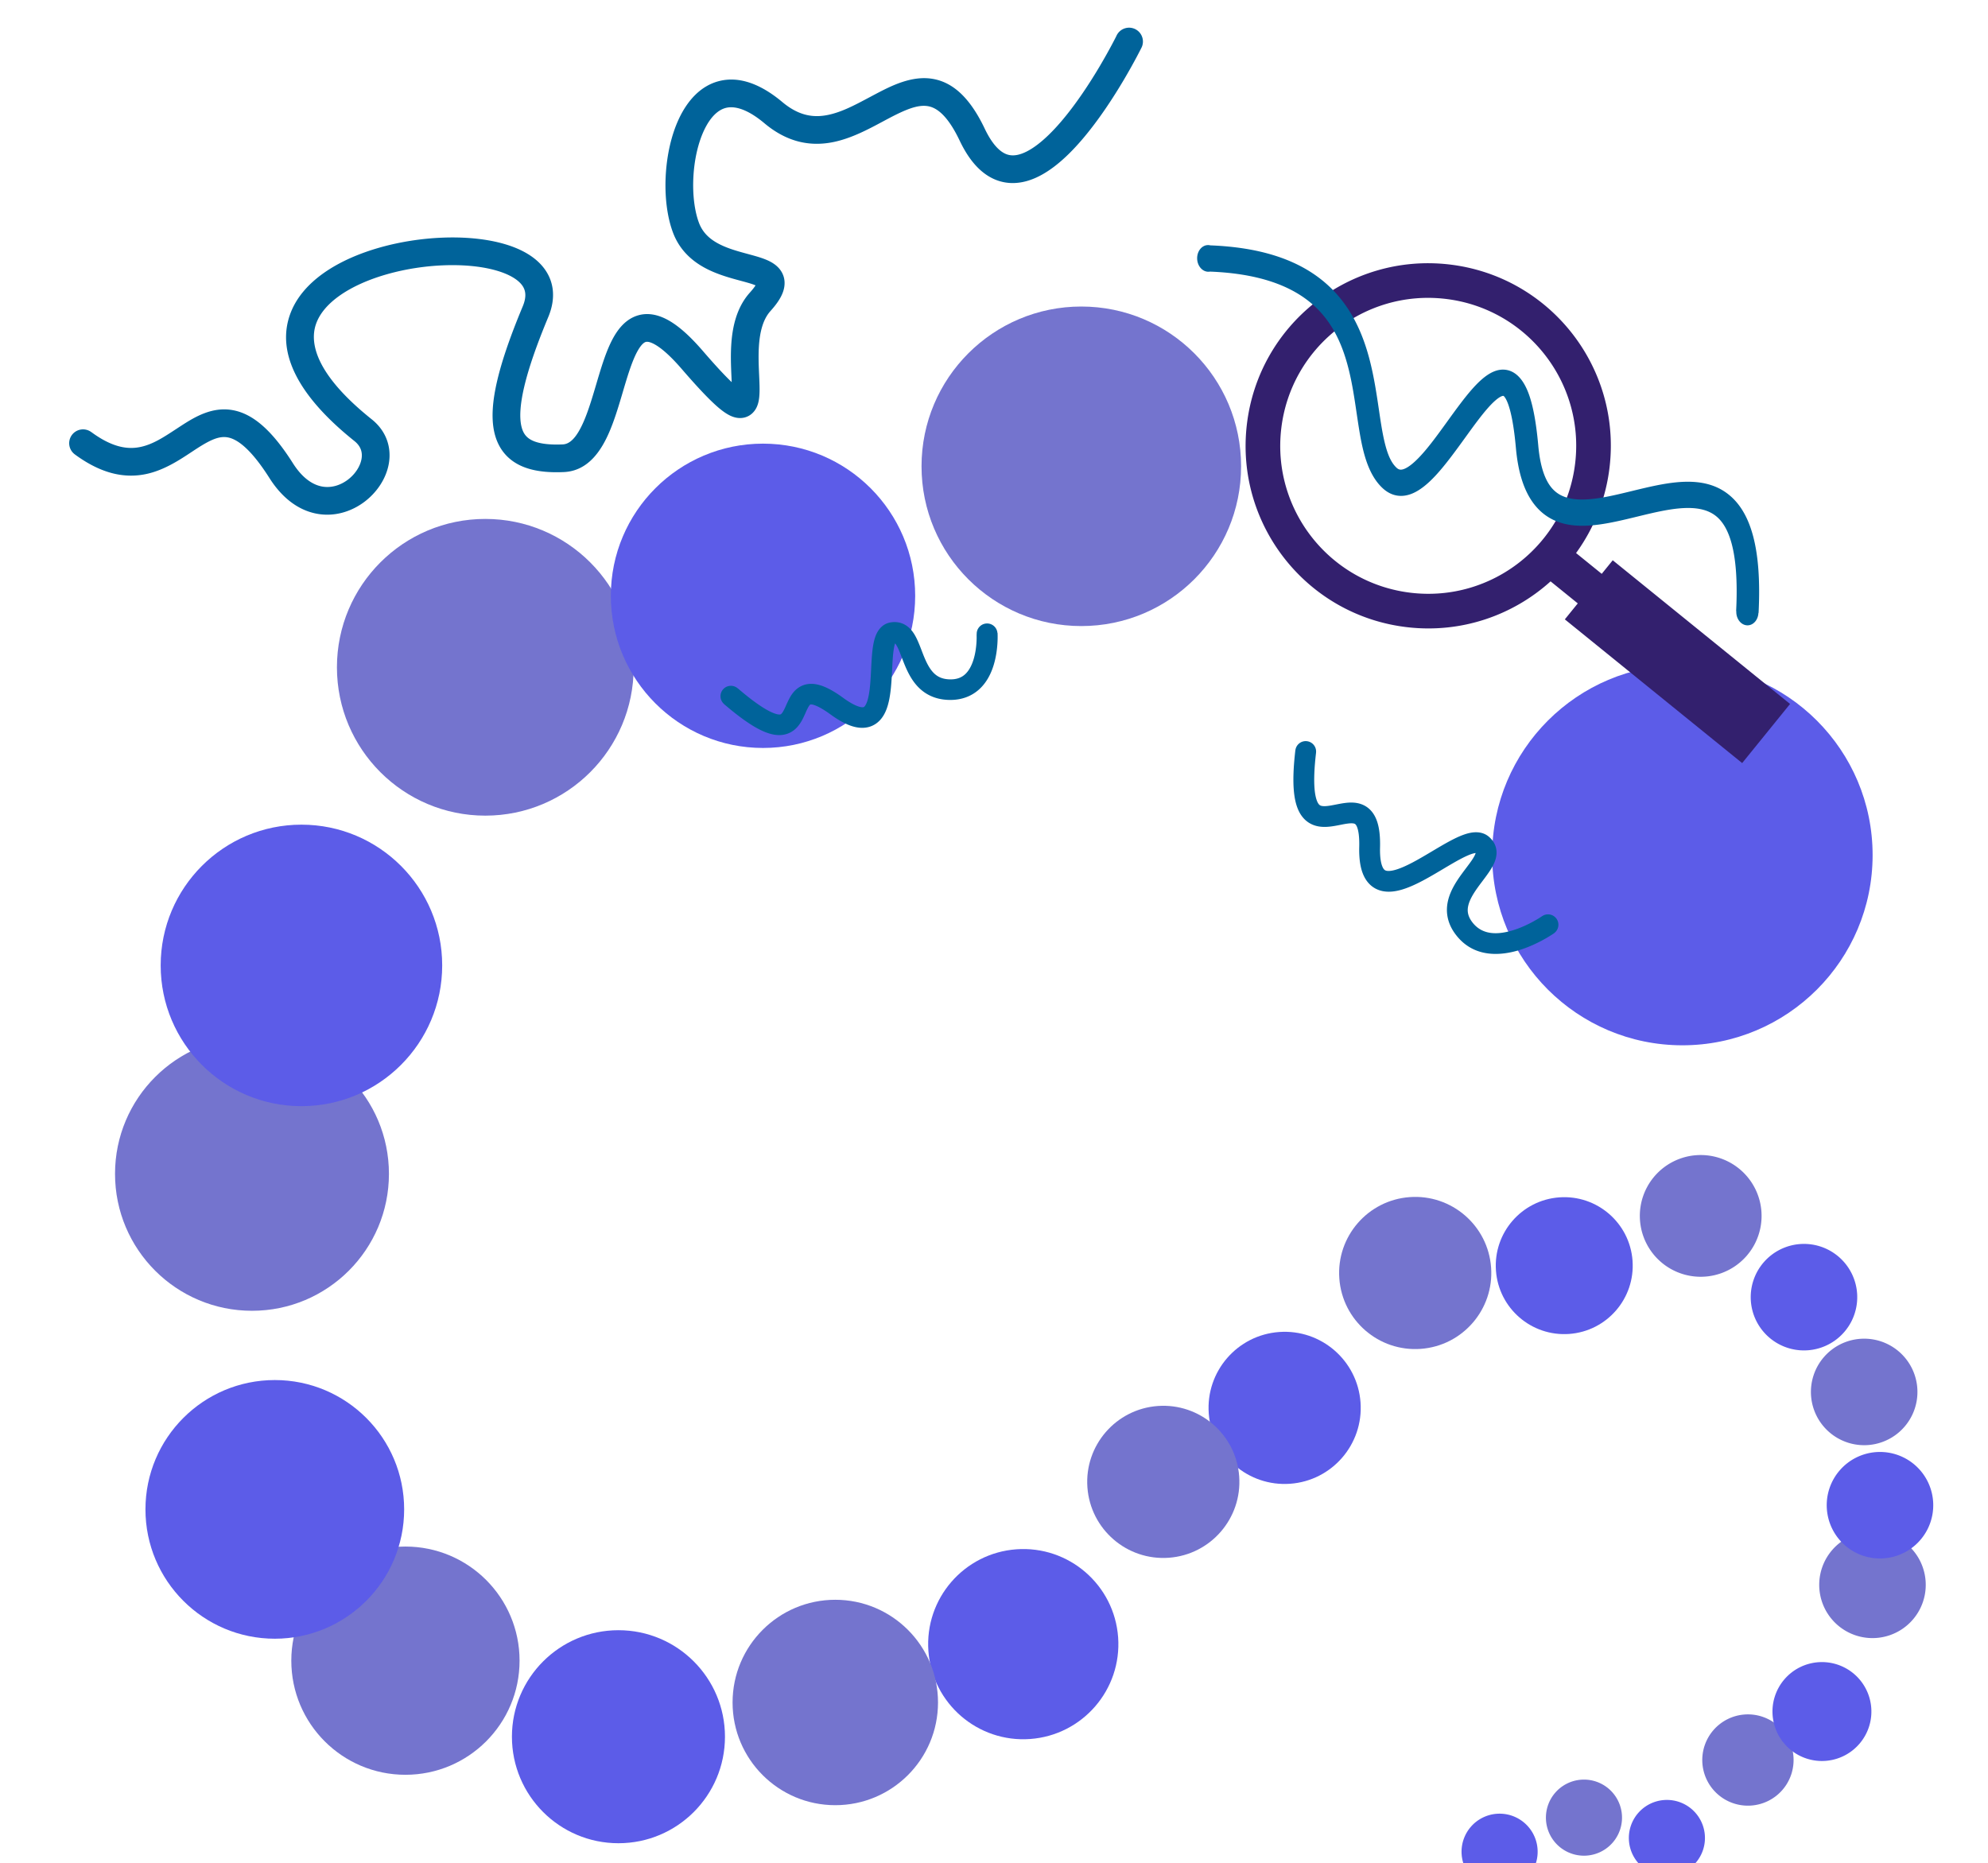 <svg viewBox="0 0 287 269" width="287" height="269" fill="none" xmlns="http://www.w3.org/2000/svg"><g filter="url(#filter0_i)"><g filter="url(#filter1_i)"><path d="M216.138 247.866a5.493 5.493 0 10.793 10.957 5.493 5.493 0 00-.793-10.957z" fill="#5C5CE8"/></g><path d="M228.318 248.946a5.493 5.493 0 10.793 10.957 5.493 5.493 0 00-.793-10.957zM251.867 239.536a6.59 6.59 0 00-6.098 7.048 6.59 6.59 0 007.048 6.098 6.59 6.59 0 006.098-7.048 6.59 6.59 0 00-7.048-6.098z" fill="#7474CE"/><g filter="url(#filter2_i)"><path d="M262.597 227.982a7.14 7.14 0 101.027 14.242 7.14 7.14 0 00-1.027-14.242z" fill="#5C5CE8"/></g><path d="M269.785 213.146a7.689 7.689 0 101.108 15.338 7.689 7.689 0 00-1.108-15.338z" fill="#7474CE"/><g filter="url(#filter3_i)"><path d="M270.868 197.65a7.689 7.689 0 101.108 15.338 7.689 7.689 0 00-1.108-15.338z" fill="#5C5CE8"/></g><g filter="url(#filter4_i)"><path d="M268.586 181.295a7.689 7.689 0 101.108 15.338 7.689 7.689 0 00-1.108-15.338z" fill="#7474CE"/></g><g filter="url(#filter5_i)"><path d="M259.895 167.612a7.689 7.689 0 101.108 15.338 7.689 7.689 0 00-1.108-15.338z" fill="#5C5CE8"/></g><path d="M244.94 158.781a8.788 8.788 0 101.267 17.53 8.788 8.788 0 00-1.267-17.53z" fill="#7474CE"/><g filter="url(#filter6_i)"><path d="M225.112 158.872c-5.446.393-9.541 5.127-9.148 10.572.393 5.446 5.127 9.541 10.572 9.148 5.446-.393 9.541-5.127 9.148-10.572-.393-5.446-5.127-9.541-10.572-9.148z" fill="#5C5CE8"/></g><path d="M203.518 164.836c-6.051.437-10.602 5.697-10.165 11.747.437 6.051 5.697 10.602 11.747 10.165 6.051-.437 10.602-5.697 10.165-11.747-.437-6.051-5.697-10.602-11.747-10.165z" fill="#7474CE"/><g filter="url(#filter7_i)"><path d="M184.668 178.311c-6.051.437-10.602 5.697-10.165 11.747.437 6.051 5.697 10.602 11.747 10.165 6.051-.437 10.602-5.697 10.165-11.747-.437-6.051-5.697-10.602-11.747-10.165z" fill="#5C5CE8"/></g><path d="M167.15 194.994c-6.051.437-10.602 5.697-10.165 11.747.437 6.051 5.697 10.602 11.747 10.165 6.051-.437 10.602-5.697 10.165-11.747-.437-6.051-5.697-10.602-11.747-10.165z" fill="#7474CE"/><g filter="url(#filter8_i)"><path d="M146.736 209.684c-7.563.547-13.252 7.121-12.706 14.684.547 7.563 7.121 13.252 14.684 12.706 7.563-.547 13.252-7.121 12.706-14.684-.547-7.563-7.121-13.252-14.684-12.706z" fill="#5C5CE8"/></g><path d="M120.588 222.972c-8.19 0-14.829 6.639-14.829 14.829 0 8.19 6.639 14.829 14.829 14.829 8.19 0 14.829-6.639 14.829-14.829 0-8.19-6.639-14.829-14.829-14.829z" fill="#7474CE"/><path d="M89.283 227.366c-8.493 0-15.378 6.885-15.378 15.378s6.885 15.378 15.378 15.378 15.378-6.885 15.378-15.378-6.885-15.378-15.378-15.378z" fill="#5C5CE8"/><path d="M58.532 215.288c-9.1 0-16.477 7.376-16.477 16.476 0 9.1 7.377 16.476 16.477 16.476 9.1 0 16.476-7.376 16.476-16.476 0-9.1-7.377-16.476-16.476-16.476z" fill="#7474CE"/><g filter="url(#filter9_i)"><path d="M39.673 181.249c-10.313 0-18.674 8.36-18.674 18.673 0 10.313 8.36 18.673 18.674 18.673 10.313 0 18.673-8.36 18.673-18.673 0-10.313-8.36-18.673-18.673-18.673z" fill="#5C5CE8"/></g><path d="M36.378 141.705c-10.92 0-19.772 8.852-19.772 19.772 0 10.92 8.852 19.772 19.772 19.772 10.92 0 19.771-8.852 19.771-19.772 0-10.92-8.852-19.772-19.771-19.772z" fill="#7474CE"/><g filter="url(#filter10_i)"><path d="M43.517 101.063c-11.223 0-20.32 9.098-20.32 20.321s9.098 20.321 20.32 20.321c11.223 0 20.321-9.098 20.321-20.321s-9.098-20.321-20.32-20.321z" fill="#5C5CE8"/></g><path d="M70.061 66.922c-11.83 0-21.419 9.59-21.419 21.42 0 11.829 9.59 21.419 21.42 21.419 11.829 0 21.419-9.59 21.419-21.42 0-11.83-9.59-21.419-21.42-21.419z" fill="#7474CE"/><g filter="url(#filter11_i)"><path d="M110.153 46.052c-12.133 0-21.969 9.836-21.969 21.968 0 12.133 9.836 21.969 21.969 21.969 12.133 0 21.968-9.836 21.968-21.969 0-12.132-9.835-21.968-21.968-21.968z" fill="#5C5CE8"/></g><path d="M156.105 36.256c-12.739 0-23.067 10.328-23.067 23.067 0 12.74 10.328 23.067 23.067 23.067 12.74 0 23.067-10.327 23.067-23.067s-10.327-23.067-23.067-23.067z" fill="#7474CE"/><g filter="url(#filter12_i)"><path d="M242.881 77.996c-15.166 0-27.461 12.295-27.461 27.461 0 15.166 12.295 27.461 27.461 27.461 15.166 0 27.461-12.295 27.461-27.461 0-15.166-12.295-27.46-27.461-27.46z" fill="#5C5CE8"/></g><g filter="url(#filter13_i)"><path d="M240.291 245.881a5.493 5.493 0 10.793 10.957 5.493 5.493 0 00-.793-10.957z" fill="#5C5CE8"/></g></g><path fill-rule="evenodd" clip-rule="evenodd" d="M223.852 83.936c-5.428 4.897-12.855 7.525-20.688 6.62-14.463-1.668-24.835-14.746-23.166-29.21 1.669-14.463 14.747-24.835 29.211-23.166 14.463 1.669 24.835 14.747 23.166 29.21a26.25 26.25 0 01-4.844 12.458l3.705 3.002 1.589-1.96 25.601 20.747-6.916 8.534-25.601-20.748 1.869-2.306-3.926-3.18zm3.556-17.119c-1.353 11.72-11.95 20.125-23.67 18.773-11.721-1.353-20.125-11.95-18.773-23.67 1.353-11.72 11.95-20.126 23.67-18.773 11.721 1.352 20.125 11.95 18.773 23.67z" fill="#33206E"/><path d="M174.682 39.213a1.35 1.35 0 01-.184.02c-.882.032-1.629-.803-1.668-1.865-.039-1.062.644-1.95 1.526-1.982.13-.005.256.01.378.04 7.21.279 12.272 2.041 15.854 4.811 3.66 2.83 5.611 6.584 6.77 10.393.879 2.885 1.326 5.918 1.713 8.54.11.748.216 1.463.325 2.131.531 3.255 1.124 5.215 2.215 6.227.317.294.61.365 1.106.174.603-.232 1.375-.83 2.318-1.84 1.278-1.372 2.548-3.132 3.864-4.954.655-.907 1.321-1.83 2.005-2.728.978-1.285 1.999-2.52 3.01-3.4.953-.83 2.242-1.652 3.666-1.354 1.54.322 2.513 1.77 3.132 3.475.628 1.732 1.072 4.185 1.364 7.443.266 2.968.933 4.744 1.716 5.815.756 1.035 1.763 1.607 3.09 1.84 1.367.24 2.998.106 4.863-.24 1.254-.234 2.52-.542 3.832-.861h.001l.003-.001c.654-.16 1.32-.321 2.001-.478 1.989-.458 4.057-.857 6.008-.867 1.953-.01 3.928.367 5.644 1.603 3.549 2.558 5.113 8.054 4.646 17.336l-.024-.002c-.042.977-.696 1.763-1.525 1.794-.882.032-1.629-.802-1.668-1.865a2.367 2.367 0 01.001-.188l-.024-.002c.456-9.046-1.207-12.5-3.089-13.855-.999-.72-2.291-1.041-3.912-1.032-1.624.008-3.438.344-5.396.795-.606.14-1.233.292-1.869.447-1.357.33-2.756.67-4.085.916-1.968.366-3.992.575-5.857.246-1.907-.336-3.71-1.245-5.1-3.146-1.363-1.865-2.177-4.481-2.484-7.901-.281-3.132-.683-5.142-1.122-6.351-.217-.597-.412-.912-.542-1.067a.569.569 0 00-.118-.114c-.015-.01-.021-.01-.025-.011-.035-.008-.375-.02-1.169.671-.736.641-1.58 1.637-2.532 2.888-.554.728-1.149 1.55-1.766 2.403l-.002.003c-1.392 1.925-2.899 4.01-4.327 5.543-1.045 1.122-2.223 2.153-3.481 2.638-1.364.525-2.842.4-4.155-.817-2.17-2.012-2.894-5.406-3.401-8.513-.13-.797-.249-1.599-.368-2.402-.38-2.57-.764-5.16-1.538-7.705-.987-3.24-2.566-6.218-5.486-8.475-2.911-2.251-7.312-3.91-14.134-4.176z" fill="#00639A"/><path fill-rule="evenodd" clip-rule="evenodd" d="M165 6c0 .362-.096.7-.264.994l-.122.242c-.115.224-.283.549-.498.954a86.405 86.405 0 01-1.824 3.25c-1.534 2.6-3.696 5.947-6.146 8.792-2.364 2.746-5.337 5.435-8.554 6.06-1.723.336-3.485.072-5.109-1-1.566-1.033-2.86-2.72-3.935-4.98-1.859-3.905-3.49-4.826-4.662-4.996-1.413-.205-3.096.465-5.551 1.757-.289.152-.588.313-.897.478-2.06 1.104-4.522 2.424-7.109 2.955-3.19.655-6.572.14-9.967-2.706-2.671-2.239-4.461-2.493-5.547-2.229-1.123.274-2.242 1.281-3.157 3.209-.898 1.892-1.438 4.361-1.561 6.864-.123 2.51.182 4.865.812 6.531.535 1.416 1.54 2.338 2.862 3.032 1.289.676 2.74 1.07 4.227 1.472l.329.09c.751.204 1.563.431 2.26.72.656.272 1.53.72 2.107 1.55.688.987.701 2.119.333 3.14-.33.917-.984 1.822-1.801 2.73-1.055 1.173-1.535 2.958-1.669 5.146-.065 1.065-.045 2.147-.004 3.197.011.29.024.585.038.88.032.724.065 1.443.065 2.05 0 .44-.015.894-.069 1.319-.05.4-.153.924-.412 1.418-.288.545-.825 1.146-1.701 1.362-.784.193-1.485-.017-1.949-.222-.899-.397-1.875-1.214-2.923-2.237-1.103-1.076-2.478-2.574-4.19-4.556-1.636-1.895-2.889-2.963-3.817-3.5-.901-.52-1.286-.426-1.4-.387-.185.062-.547.292-1.026 1.084-.468.773-.903 1.843-1.346 3.172-.31.932-.6 1.907-.902 2.932v.002c-.13.439-.263.887-.401 1.345-.448 1.484-.944 3.03-1.545 4.429-1.123 2.614-3.012 5.657-6.574 5.814-2.394.105-4.608-.118-6.395-1.001-1.91-.944-3.146-2.552-3.641-4.732-.468-2.061-.265-4.57.42-7.486.691-2.945 1.92-6.487 3.678-10.699.636-1.526.383-2.442-.135-3.112-.637-.824-1.948-1.619-4.022-2.164-4.106-1.079-10.081-.88-15.376.615-2.629.742-4.99 1.776-6.817 3.048-1.83 1.276-3.012 2.709-3.517 4.226-.942 2.833.155 7.36 8.07 13.691 2.173 1.739 2.87 4.143 2.46 6.429-.392 2.186-1.764 4.177-3.56 5.515-1.814 1.35-4.22 2.15-6.768 1.696-2.58-.46-4.987-2.146-6.897-5.157-2.796-4.41-4.74-5.63-5.998-5.87-1.238-.236-2.497.32-4.525 1.631-.233.15-.476.312-.73.48h-.001c-1.718 1.138-3.892 2.577-6.41 3.144-3.114.7-6.53.07-10.428-2.8l.002-.002a2 2 0 112.377-3.217l.003-.004c3.146 2.317 5.4 2.523 7.182 2.122 1.744-.393 3.247-1.379 5.019-2.54.267-.176.54-.355.822-.537 1.93-1.249 4.465-2.776 7.456-2.204 2.973.568 5.698 3.049 8.613 7.646 1.452 2.29 2.987 3.15 4.233 3.372 1.279.227 2.584-.156 3.668-.963 1.103-.822 1.818-1.966 2.003-3.002.168-.937-.067-1.843-1.03-2.613-8.18-6.544-11.15-12.674-9.357-18.065.863-2.593 2.75-4.663 5.035-6.255 2.29-1.595 5.092-2.792 8.022-3.62 5.821-1.643 12.54-1.932 17.481-.633 2.45.643 4.75 1.753 6.16 3.579 1.529 1.978 1.756 4.454.656 7.09-1.715 4.113-2.853 7.428-3.474 10.072-.629 2.675-.685 4.49-.413 5.686.245 1.078.748 1.663 1.525 2.047.9.445 2.318.686 4.45.592.962-.042 1.964-.84 3.057-3.384.506-1.18.949-2.542 1.39-4.005.124-.408.248-.828.374-1.253.311-1.053.631-2.135.964-3.135.468-1.404 1.016-2.816 1.72-3.98.695-1.149 1.696-2.315 3.185-2.816 1.56-.525 3.16-.161 4.674.713 1.487.858 3.08 2.306 4.84 4.344 1.684 1.95 2.973 3.35 3.956 4.308l.228.22c-.009-.233-.02-.48-.032-.74-.014-.314-.029-.65-.043-1.011-.042-1.091-.069-2.33.009-3.596.151-2.472.715-5.386 2.691-7.584.414-.46.668-.803.82-1.045l-.033-.014c-.429-.177-1.003-.346-1.78-.557l-.38-.102c-1.42-.383-3.284-.885-4.982-1.776-1.915-1.005-3.76-2.57-4.735-5.146-.879-2.325-1.206-5.262-1.064-8.14.142-2.885.764-5.9 1.943-8.385 1.162-2.448 3.037-4.71 5.84-5.392 2.842-.691 5.913.411 9.056 3.046 2.419 2.027 4.547 2.279 6.599 1.857 1.968-.404 3.859-1.411 5.97-2.536.319-.17.644-.343.974-.517 2.283-1.201 5.103-2.598 7.995-2.178 3.131.455 5.604 2.853 7.685 7.224.894 1.88 1.785 2.876 2.534 3.37.692.457 1.377.565 2.146.415 1.767-.343 3.963-2.05 6.275-4.736 2.227-2.586 4.249-5.704 5.73-8.213a80.982 80.982 0 001.737-3.094c.203-.383.361-.687.466-.894l.074-.146.035-.07A2 2 0 01165 6zM190 108.5c0 .063-.004.126-.012.187l.004.001c-.268 2.291-.315 3.962-.216 5.169.1 1.224.341 1.848.538 2.15.154.235.299.311.506.353.288.058.698.04 1.319-.065.17-.029.388-.072.628-.118.448-.088.971-.19 1.392-.243.709-.091 1.623-.132 2.501.223.966.391 1.662 1.162 2.073 2.24.389 1.016.539 2.329.499 3.968-.035 1.454.142 2.318.359 2.8.185.412.368.5.522.542.247.068.69.069 1.406-.143.697-.206 1.504-.567 2.402-1.039.892-.47 1.817-1.018 2.757-1.577l.105-.063c.892-.53 1.802-1.072 2.652-1.521.868-.458 1.776-.876 2.62-1.076.803-.189 1.957-.275 2.887.516.634.54 1.035 1.24 1.1 2.06.06.752-.176 1.433-.438 1.968-.384.786-1.042 1.657-1.628 2.433-.165.219-.324.43-.47.629-.749 1.025-1.314 1.94-1.527 2.815-.186.766-.116 1.543.586 2.457 1.382 1.797 3.537 1.866 5.904 1.129 1.139-.354 2.185-.862 2.956-1.289.383-.212.69-.4.899-.533l.164-.106.071-.047.033-.023.022-.015.011-.008.004.005a1.5 1.5 0 011.742 2.442l.003.005-.001.001-.01.007-.024.017-.083.056a5.733 5.733 0 01-.129.086l-.167.108c-.252.16-.612.381-1.056.626-.88.488-2.119 1.093-3.514 1.528-2.701.841-6.608 1.195-9.203-2.182-1.287-1.674-1.518-3.393-1.129-4.995.363-1.492 1.248-2.816 2.014-3.863.23-.314.444-.598.64-.86.534-.709.94-1.249 1.188-1.756.08-.164.117-.274.133-.342a2.053 2.053 0 00-.258.046c-.462.109-1.097.38-1.914.811-.781.412-1.633.919-2.551 1.465l-.073.044c-.931.554-1.922 1.142-2.894 1.653-.967.509-1.974.974-2.945 1.26-.95.281-2.028.441-3.06.157-1.124-.309-1.976-1.085-2.488-2.226-.481-1.07-.662-2.448-.622-4.103.036-1.471-.115-2.336-.301-2.824-.162-.423-.314-.485-.373-.508l-.001-.001c-.145-.059-.427-.097-.985-.026-.357.045-.658.105-1.005.175-.258.051-.542.108-.893.168-.688.116-1.559.222-2.421.047-.942-.19-1.815-.703-2.447-1.669-.589-.9-.901-2.091-1.021-3.554-.121-1.479-.054-3.365.227-5.76l.004.001a1.5 1.5 0 012.988.187zm23.154 14.657l-.012-.002c.008 0 .012.001.012.002zM141.401 99.487c-1.121 1.035-2.636 1.643-4.548 1.562-1.937-.082-3.351-.847-4.377-1.941-.974-1.038-1.556-2.33-1.984-3.4a64.475 64.475 0 01-.345-.886l-.001-.001c-.277-.722-.485-1.262-.749-1.689a1.934 1.934 0 00-.175-.245c-.106.303-.199.77-.271 1.429-.078.713-.118 1.525-.163 2.415l-.003.064c-.045.895-.095 1.86-.196 2.775-.1.906-.258 1.84-.548 2.664-.284.808-.757 1.688-1.61 2.265-.916.62-1.998.712-3.096.435-1.051-.265-2.196-.882-3.458-1.8-1.135-.826-1.9-1.208-2.393-1.357a1.37 1.37 0 00-.437-.075c-.03.002-.046.006-.051.007l-.003.001-.003.001-.002.001c-.017.009-.134.084-.337.457a8.411 8.411 0 00-.335.701c-.086.194-.183.415-.324.706-.254.525-.635 1.225-1.268 1.757-.708.594-1.61.884-2.668.775-.978-.1-2.04-.532-3.221-1.236-1.199-.715-2.624-1.773-4.343-3.249l.006-.007a1.5 1.5 0 012.004-2.232l.006-.007c1.651 1.418 2.933 2.358 3.929 2.952 1.014.604 1.634.791 1.977.826.251.026.313-.027.352-.06l.005-.005c.113-.095.267-.301.486-.753.05-.103.117-.252.193-.423l.001-.001c.158-.352.358-.795.531-1.113.297-.543.768-1.251 1.58-1.687.873-.469 1.854-.476 2.853-.174.962.29 2.042.893 3.292 1.802 1.123.817 1.908 1.187 2.424 1.317.453.114.581.021.601.007l.002-.001c.076-.052.258-.233.444-.761.18-.512.307-1.189.398-2.01.09-.814.136-1.693.182-2.6l.005-.106c.043-.856.088-1.743.174-2.543.089-.81.233-1.671.537-2.384.303-.713.929-1.62 2.133-1.805.765-.117 1.486.013 2.111.388.586.351.989.856 1.278 1.325.42.68.768 1.59 1.073 2.386l.001.004c.085.221.167.434.245.631.411 1.025.83 1.878 1.406 2.493.525.559 1.21.954 2.307 1 1.123.048 1.82-.288 2.311-.74.536-.496.934-1.237 1.207-2.122.27-.875.383-1.782.426-2.49.021-.35.025-.64.023-.838l-.001-.06a2.263 2.263 0 00-.004-.163l-.001-.023-.001-.029-.001-.008h.017a1.5 1.5 0 012.992-.217l.017-.001v.013l.002.026.004.088c.002.073.005.176.006.304.003.255-.002.614-.028 1.04-.051.846-.189 2.003-.551 3.177-.358 1.164-.97 2.455-2.045 3.448z" fill="#00639A"/><defs><filter id="filter0_i" x="16.606" y="36.256" width="263.039" height="230.041" filterUnits="userSpaceOnUse" color-interpolation-filters="sRGB"><feFlood flood-opacity="0" result="BackgroundImageFix"/><feBlend in="SourceGraphic" in2="BackgroundImageFix" result="shape"/><feColorMatrix in="SourceAlpha" values="0 0 0 0 0 0 0 0 0 0 0 0 0 0 0 0 0 0 127 0" result="hardAlpha"/><feOffset dy="8"/><feGaussianBlur stdDeviation="3"/><feComposite in2="hardAlpha" operator="arithmetic" k2="-1" k3="1"/><feColorMatrix values="0 0 0 0 0 0 0 0 0 0 0 0 0 0 0 0 0 0 0.2 0"/><feBlend in2="shape" result="effect1_innerShadow"/></filter><filter id="filter1_i" x="211.042" y="247.852" width="10.985" height="16.985" filterUnits="userSpaceOnUse" color-interpolation-filters="sRGB"><feFlood flood-opacity="0" result="BackgroundImageFix"/><feBlend in="SourceGraphic" in2="BackgroundImageFix" result="shape"/><feColorMatrix in="SourceAlpha" values="0 0 0 0 0 0 0 0 0 0 0 0 0 0 0 0 0 0 127 0" result="hardAlpha"/><feOffset dy="6"/><feGaussianBlur stdDeviation="4"/><feComposite in2="hardAlpha" operator="arithmetic" k2="-1" k3="1"/><feColorMatrix values="0 0 0 0 0 0 0 0 0 0 0 0 0 0 0 0 0 0 0.25 0"/><feBlend in2="shape" result="effect1_innerShadow"/></filter><filter id="filter2_i" x="255.971" y="227.963" width="14.28" height="18.28" filterUnits="userSpaceOnUse" color-interpolation-filters="sRGB"><feFlood flood-opacity="0" result="BackgroundImageFix"/><feBlend in="SourceGraphic" in2="BackgroundImageFix" result="shape"/><feColorMatrix in="SourceAlpha" values="0 0 0 0 0 0 0 0 0 0 0 0 0 0 0 0 0 0 127 0" result="hardAlpha"/><feOffset dy="4"/><feGaussianBlur stdDeviation="2"/><feComposite in2="hardAlpha" operator="arithmetic" k2="-1" k3="1"/><feColorMatrix values="0 0 0 0 0 0 0 0 0 0 0 0 0 0 0 0 0 0 0.25 0"/><feBlend in2="shape" result="effect1_innerShadow"/></filter><filter id="filter3_i" x="263.199" y="197.096" width="16.446" height="20.446" filterUnits="userSpaceOnUse" color-interpolation-filters="sRGB"><feFlood flood-opacity="0" result="BackgroundImageFix"/><feBlend in="SourceGraphic" in2="BackgroundImageFix" result="shape"/><feColorMatrix in="SourceAlpha" values="0 0 0 0 0 0 0 0 0 0 0 0 0 0 0 0 0 0 127 0" result="hardAlpha"/><feOffset dy="4"/><feGaussianBlur stdDeviation="2"/><feComposite in2="hardAlpha" operator="arithmetic" k2="-1" k3="1"/><feColorMatrix values="0 0 0 0 0 0 0 0 0 0 0 0 0 0 0 0 0 0 0.25 0"/><feBlend in2="shape" result="effect1_innerShadow"/></filter><filter id="filter4_i" x="261.451" y="181.275" width="15.379" height="19.379" filterUnits="userSpaceOnUse" color-interpolation-filters="sRGB"><feFlood flood-opacity="0" result="BackgroundImageFix"/><feBlend in="SourceGraphic" in2="BackgroundImageFix" result="shape"/><feColorMatrix in="SourceAlpha" values="0 0 0 0 0 0 0 0 0 0 0 0 0 0 0 0 0 0 127 0" result="hardAlpha"/><feOffset dy="4"/><feGaussianBlur stdDeviation="2"/><feComposite in2="hardAlpha" operator="arithmetic" k2="-1" k3="1"/><feColorMatrix values="0 0 0 0 0 0 0 0 0 0 0 0 0 0 0 0 0 0 0.25 0"/><feBlend in2="shape" result="effect1_innerShadow"/></filter><filter id="filter5_i" x="252.76" y="167.592" width="15.379" height="19.379" filterUnits="userSpaceOnUse" color-interpolation-filters="sRGB"><feFlood flood-opacity="0" result="BackgroundImageFix"/><feBlend in="SourceGraphic" in2="BackgroundImageFix" result="shape"/><feColorMatrix in="SourceAlpha" values="0 0 0 0 0 0 0 0 0 0 0 0 0 0 0 0 0 0 127 0" result="hardAlpha"/><feOffset dy="4"/><feGaussianBlur stdDeviation="2"/><feComposite in2="hardAlpha" operator="arithmetic" k2="-1" k3="1"/><feColorMatrix values="0 0 0 0 0 0 0 0 0 0 0 0 0 0 0 0 0 0 0.25 0"/><feBlend in2="shape" result="effect1_innerShadow"/></filter><filter id="filter6_i" x="215.938" y="158.846" width="19.773" height="25.773" filterUnits="userSpaceOnUse" color-interpolation-filters="sRGB"><feFlood flood-opacity="0" result="BackgroundImageFix"/><feBlend in="SourceGraphic" in2="BackgroundImageFix" result="shape"/><feColorMatrix in="SourceAlpha" values="0 0 0 0 0 0 0 0 0 0 0 0 0 0 0 0 0 0 127 0" result="hardAlpha"/><feOffset dy="6"/><feGaussianBlur stdDeviation="4"/><feComposite in2="hardAlpha" operator="arithmetic" k2="-1" k3="1"/><feColorMatrix values="0 0 0 0 0 0 0 0 0 0 0 0 0 0 0 0 0 0 0.25 0"/><feBlend in2="shape" result="effect1_innerShadow"/></filter><filter id="filter7_i" x="173.712" y="177.52" width="23.494" height="29.494" filterUnits="userSpaceOnUse" color-interpolation-filters="sRGB"><feFlood flood-opacity="0" result="BackgroundImageFix"/><feBlend in="SourceGraphic" in2="BackgroundImageFix" result="shape"/><feColorMatrix in="SourceAlpha" values="0 0 0 0 0 0 0 0 0 0 0 0 0 0 0 0 0 0 127 0" result="hardAlpha"/><feOffset dy="6"/><feGaussianBlur stdDeviation="4"/><feComposite in2="hardAlpha" operator="arithmetic" k2="-1" k3="1"/><feColorMatrix values="0 0 0 0 0 0 0 0 0 0 0 0 0 0 0 0 0 0 0.25 0"/><feBlend in2="shape" result="effect1_innerShadow"/></filter><filter id="filter8_i" x="133.994" y="209.648" width="27.462" height="33.462" filterUnits="userSpaceOnUse" color-interpolation-filters="sRGB"><feFlood flood-opacity="0" result="BackgroundImageFix"/><feBlend in="SourceGraphic" in2="BackgroundImageFix" result="shape"/><feColorMatrix in="SourceAlpha" values="0 0 0 0 0 0 0 0 0 0 0 0 0 0 0 0 0 0 127 0" result="hardAlpha"/><feOffset dy="6"/><feGaussianBlur stdDeviation="4"/><feComposite in2="hardAlpha" operator="arithmetic" k2="-1" k3="1"/><feColorMatrix values="0 0 0 0 0 0 0 0 0 0 0 0 0 0 0 0 0 0 0.25 0"/><feBlend in2="shape" result="effect1_innerShadow"/></filter><filter id="filter9_i" x="21" y="181.249" width="37.346" height="45.346" filterUnits="userSpaceOnUse" color-interpolation-filters="sRGB"><feFlood flood-opacity="0" result="BackgroundImageFix"/><feBlend in="SourceGraphic" in2="BackgroundImageFix" result="shape"/><feColorMatrix in="SourceAlpha" values="0 0 0 0 0 0 0 0 0 0 0 0 0 0 0 0 0 0 127 0" result="hardAlpha"/><feOffset dy="10"/><feGaussianBlur stdDeviation="4"/><feComposite in2="hardAlpha" operator="arithmetic" k2="-1" k3="1"/><feColorMatrix values="0 0 0 0 0 0 0 0 0 0 0 0 0 0 0 0 0 0 0.25 0"/><feBlend in2="shape" result="effect1_innerShadow"/></filter><filter id="filter10_i" x="23.197" y="101.063" width="40.642" height="48.642" filterUnits="userSpaceOnUse" color-interpolation-filters="sRGB"><feFlood flood-opacity="0" result="BackgroundImageFix"/><feBlend in="SourceGraphic" in2="BackgroundImageFix" result="shape"/><feColorMatrix in="SourceAlpha" values="0 0 0 0 0 0 0 0 0 0 0 0 0 0 0 0 0 0 127 0" result="hardAlpha"/><feOffset dy="10"/><feGaussianBlur stdDeviation="4"/><feComposite in2="hardAlpha" operator="arithmetic" k2="-1" k3="1"/><feColorMatrix values="0 0 0 0 0 0 0 0 0 0 0 0 0 0 0 0 0 0 0.25 0"/><feBlend in2="shape" result="effect1_innerShadow"/></filter><filter id="filter11_i" x="88.184" y="46.052" width="43.937" height="51.937" filterUnits="userSpaceOnUse" color-interpolation-filters="sRGB"><feFlood flood-opacity="0" result="BackgroundImageFix"/><feBlend in="SourceGraphic" in2="BackgroundImageFix" result="shape"/><feColorMatrix in="SourceAlpha" values="0 0 0 0 0 0 0 0 0 0 0 0 0 0 0 0 0 0 127 0" result="hardAlpha"/><feOffset dy="10"/><feGaussianBlur stdDeviation="4"/><feComposite in2="hardAlpha" operator="arithmetic" k2="-1" k3="1"/><feColorMatrix values="0 0 0 0 0 0 0 0 0 0 0 0 0 0 0 0 0 0 0.25 0"/><feBlend in2="shape" result="effect1_innerShadow"/></filter><filter id="filter12_i" x="215.42" y="77.996" width="54.921" height="62.921" filterUnits="userSpaceOnUse" color-interpolation-filters="sRGB"><feFlood flood-opacity="0" result="BackgroundImageFix"/><feBlend in="SourceGraphic" in2="BackgroundImageFix" result="shape"/><feColorMatrix in="SourceAlpha" values="0 0 0 0 0 0 0 0 0 0 0 0 0 0 0 0 0 0 127 0" result="hardAlpha"/><feOffset dy="10"/><feGaussianBlur stdDeviation="4"/><feComposite in2="hardAlpha" operator="arithmetic" k2="-1" k3="1"/><feColorMatrix values="0 0 0 0 0 0 0 0 0 0 0 0 0 0 0 0 0 0 0.25 0"/><feBlend in2="shape" result="effect1_innerShadow"/></filter><filter id="filter13_i" x="235.195" y="245.867" width="10.985" height="16.985" filterUnits="userSpaceOnUse" color-interpolation-filters="sRGB"><feFlood flood-opacity="0" result="BackgroundImageFix"/><feBlend in="SourceGraphic" in2="BackgroundImageFix" result="shape"/><feColorMatrix in="SourceAlpha" values="0 0 0 0 0 0 0 0 0 0 0 0 0 0 0 0 0 0 127 0" result="hardAlpha"/><feOffset dy="6"/><feGaussianBlur stdDeviation="4"/><feComposite in2="hardAlpha" operator="arithmetic" k2="-1" k3="1"/><feColorMatrix values="0 0 0 0 0 0 0 0 0 0 0 0 0 0 0 0 0 0 0.25 0"/><feBlend in2="shape" result="effect1_innerShadow"/></filter></defs></svg>